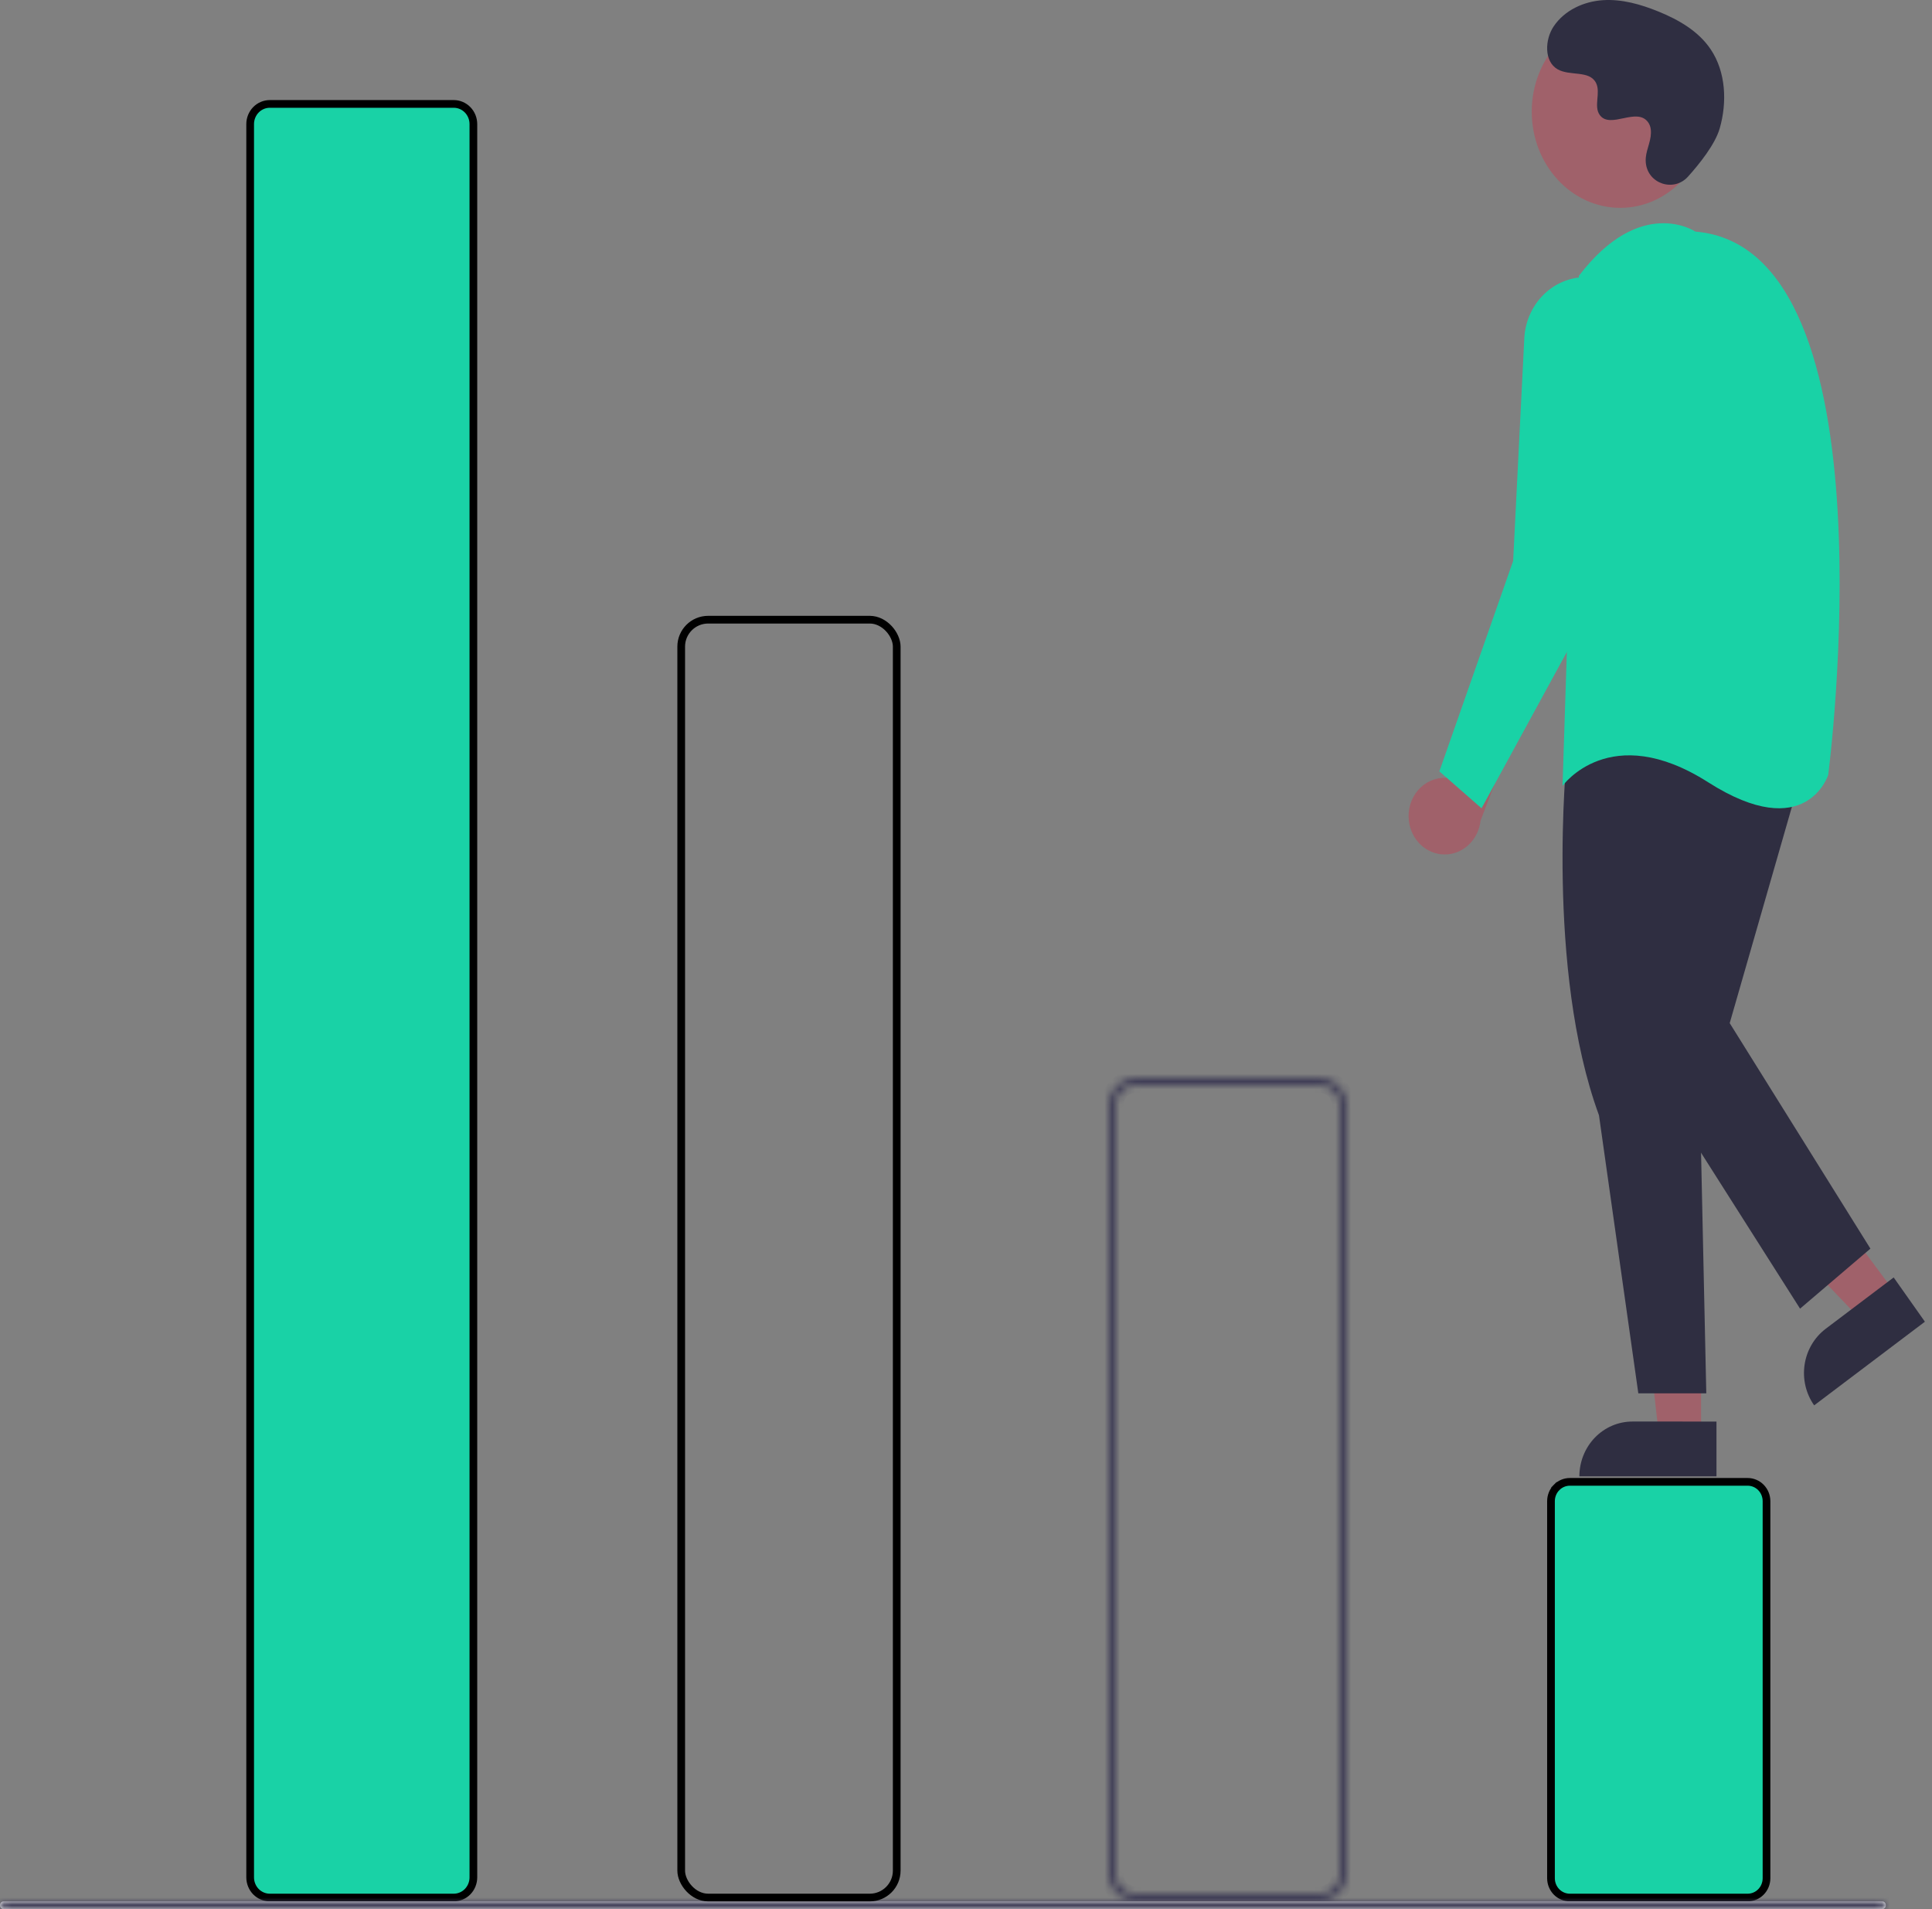 <svg width="251" height="248" viewBox="0 0 251 248" fill="none" xmlns="http://www.w3.org/2000/svg">
<rect x="0" y="0" width="251" height="248" fill="#808080" stroke="none"/>
<path d="M202.221 193.231L201.868 192.885L202.221 193.231C201.761 193.7 201.501 194.338 201.5 195.005V243.995C201.501 244.662 201.761 245.3 202.221 245.769C202.68 246.238 203.301 246.499 203.946 246.5H227.054C227.699 246.499 228.32 246.238 228.779 245.769C229.239 245.3 229.499 244.663 229.5 243.996V195.004C229.499 194.337 229.239 193.7 228.779 193.231C228.32 192.763 227.7 192.501 227.054 192.5H203.946C203.3 192.501 202.68 192.763 202.221 193.231Z" fill="#19D2A6" stroke="black"/>
<mask id="path-2-inside-1_2729_3327" fill="white">
<path d="M147.523 247H171.477C172.411 246.999 173.307 246.616 173.967 245.935C174.627 245.255 174.999 244.332 175 243.369V143.631C174.999 142.668 174.627 141.745 173.967 141.065C173.307 140.384 172.411 140.001 171.477 140H147.523C146.589 140.001 145.693 140.384 145.033 141.065C144.372 141.745 144.001 142.668 144 143.631V243.369C144.001 244.332 144.372 245.255 145.033 245.935C145.693 246.616 146.589 246.999 147.523 247ZM171.477 140.968C172.162 140.969 172.819 141.25 173.303 141.749C173.787 142.248 174.06 142.925 174.061 143.631V243.369C174.06 244.075 173.787 244.752 173.303 245.251C172.819 245.75 172.162 246.031 171.477 246.032H147.523C146.838 246.031 146.181 245.75 145.697 245.251C145.213 244.752 144.94 244.075 144.939 243.369V143.631C144.94 142.925 145.213 142.248 145.697 141.749C146.181 141.25 146.838 140.969 147.523 140.968H171.477Z"/>
</mask>
<path d="M171.477 247L171.478 248H171.477V247ZM175 243.369H176L176 243.37L175 243.369ZM175 143.631L176 143.63V143.631H175ZM171.477 140V139L171.478 139L171.477 140ZM147.523 140L147.522 139H147.523V140ZM144 143.631H143L143 143.63L144 143.631ZM144 243.369L143 243.37V243.369H144ZM171.477 140.968V139.968L171.478 139.968L171.477 140.968ZM174.061 143.631L175.061 143.63V143.631H174.061ZM174.061 243.369H175.061L175.061 243.37L174.061 243.369ZM171.477 246.032L171.478 247.032H171.477V246.032ZM147.523 246.032V247.032H147.522L147.523 246.032ZM144.939 243.369L143.939 243.37V243.369H144.939ZM144.939 143.631H143.939L143.939 143.63L144.939 143.631ZM147.523 140.968L147.522 139.968H147.523V140.968ZM147.523 246H171.477V248H147.523V246ZM171.476 246C172.135 245.999 172.774 245.729 173.249 245.239L174.685 246.632C173.84 247.503 172.687 247.999 171.478 248L171.476 246ZM173.249 245.239C173.726 244.748 173.999 244.075 174 243.368L176 243.37C175.999 244.588 175.529 245.761 174.685 246.632L173.249 245.239ZM174 243.369V143.631H176V243.369H174ZM174 143.632C173.999 142.925 173.726 142.252 173.249 141.761L174.685 140.368C175.529 141.239 175.999 142.412 176 143.63L174 143.632ZM173.249 141.761C172.774 141.271 172.135 141.001 171.476 141L171.478 139C172.687 139.001 173.84 139.497 174.685 140.368L173.249 141.761ZM171.477 141H147.523V139H171.477V141ZM147.524 141C146.865 141.001 146.226 141.271 145.751 141.761L144.315 140.368C145.16 139.497 146.313 139.001 147.522 139L147.524 141ZM145.751 141.761C145.274 142.252 145.001 142.925 145 143.632L143 143.63C143.001 142.412 143.471 141.239 144.315 140.368L145.751 141.761ZM145 143.631V243.369H143V143.631H145ZM145 243.368C145.001 244.075 145.274 244.748 145.751 245.239L144.315 246.632C143.471 245.761 143.001 244.588 143 243.37L145 243.368ZM145.751 245.239C146.226 245.729 146.865 245.999 147.524 246L147.522 248C146.313 247.999 145.16 247.503 144.315 246.632L145.751 245.239ZM171.478 139.968C172.438 139.969 173.352 140.363 174.021 141.053L172.585 142.445C172.286 142.137 171.886 141.969 171.476 141.968L171.478 139.968ZM174.021 141.053C174.689 141.741 175.06 142.669 175.061 143.63L173.061 143.632C173.06 143.182 172.886 142.755 172.585 142.445L174.021 141.053ZM175.061 143.631V243.369H173.061V143.631H175.061ZM175.061 243.37C175.06 244.331 174.689 245.259 174.021 245.947L172.585 244.555C172.886 244.245 173.06 243.818 173.061 243.368L175.061 243.37ZM174.021 245.947C173.352 246.637 172.438 247.031 171.478 247.032L171.476 245.032C171.886 245.031 172.286 244.863 172.585 244.555L174.021 245.947ZM171.477 247.032H147.523V245.032H171.477V247.032ZM147.522 247.032C146.562 247.031 145.648 246.637 144.979 245.947L146.415 244.555C146.714 244.863 147.114 245.031 147.524 245.032L147.522 247.032ZM144.979 245.947C144.311 245.259 143.94 244.331 143.939 243.37L145.939 243.368C145.94 243.818 146.114 244.245 146.415 244.555L144.979 245.947ZM143.939 243.369V143.631H145.939V243.369H143.939ZM143.939 143.63C143.94 142.669 144.311 141.741 144.979 141.053L146.415 142.445C146.114 142.755 145.94 143.182 145.939 143.632L143.939 143.63ZM144.979 141.053C145.648 140.363 146.562 139.969 147.522 139.968L147.524 141.968C147.114 141.969 146.714 142.137 146.415 142.445L144.979 141.053ZM147.523 139.968H171.477V141.968H147.523V139.968Z" fill="#3F3D56" mask="url(#path-2-inside-1_2729_3327)"/>
<path d="M35.047 246.5H58.953C59.624 246.499 60.27 246.226 60.749 245.737C61.228 245.247 61.499 244.58 61.5 243.883V16.117C61.499 15.42 61.228 14.753 60.749 14.264C60.271 13.774 59.624 13.501 58.953 13.5H35.047C34.376 13.501 33.729 13.774 33.251 14.264C32.772 14.753 32.501 15.42 32.5 16.117V243.883C32.501 244.58 32.772 245.247 33.251 245.737C33.73 246.226 34.376 246.499 35.047 246.5Z" fill="#19D2A6" stroke="black"/>
<path d="M183.037 106.618C182.951 105.9 183.015 105.171 183.223 104.482C183.432 103.793 183.78 103.161 184.243 102.63C184.707 102.099 185.275 101.683 185.906 101.41C186.538 101.137 187.218 101.015 187.899 101.051L196.145 85L198 91.891L192.351 106.602C192.217 107.812 191.67 108.928 190.813 109.739C189.956 110.549 188.849 110.998 187.701 111C186.553 111.002 185.444 110.557 184.584 109.749C183.725 108.942 183.174 107.827 183.037 106.618V106.618Z" fill="#A0616A"/>
<path d="M246 167.658L241.34 171L226 154.933L232.878 150L246 167.658Z" fill="#A0616A"/>
<path d="M235.691 182.562L250.078 171.696L246.02 165.945L237.192 172.613C235.718 173.727 234.731 175.4 234.45 177.266C234.169 179.132 234.615 181.037 235.691 182.562L235.691 182.562Z" fill="#2F2E41"/>
<path d="M220.999 187L215.579 187L213 164L221 164L220.999 187Z" fill="#A0616A"/>
<path d="M205.188 191.785L222.999 191.786L222.999 184.666L212.069 184.665C210.244 184.665 208.494 185.415 207.203 186.75C205.913 188.086 205.188 189.897 205.188 191.785Z" fill="#2F2E41"/>
<path d="M203.551 98.3C203.551 98.3 200.762 125.866 207.734 144.878L212.846 181H221.676L220.747 138.224L224 100.201C224 100.201 217.493 83.09 203.551 98.3Z" fill="#2F2E41"/>
<path d="M234.094 100.307L224.719 132.909L243 162.204L233.859 170L213 137.162L219.094 97L234.094 100.307Z" fill="#2F2E41"/>
<path d="M210.5 27C204.149 27 199 21.404 199 14.5C199 7.596 204.149 2 210.5 2C216.851 2 222 7.596 222 14.5C222 21.404 216.851 27 210.5 27Z" fill="#A0616A"/>
<path d="M220.258 30.085C220.258 30.085 213.166 25.3 205.128 35.827L203 102.096C203 102.096 209.147 93.483 221.913 101.617C234.679 109.751 237.516 100.66 237.516 100.66C237.516 100.66 246.5 32.238 220.258 30.085Z" fill="#19D2A6"/>
<path d="M205.579 36.012C203.61 36.124 201.75 36.997 200.357 38.463C198.964 39.929 198.136 41.885 198.032 43.954L196.584 72.868L187 100.204L192.477 105L210.276 72.388L213.92 45.583C214.087 44.354 213.992 43.102 213.644 41.916C213.295 40.73 212.7 39.641 211.903 38.725C211.105 37.81 210.124 37.092 209.031 36.623C207.937 36.154 206.759 35.945 205.579 36.012Z" fill="#19D2A6"/>
<path d="M219.299 22.947C217.463 24.989 214.054 23.893 213.815 21.104C213.796 20.887 213.797 20.669 213.819 20.453C213.942 19.218 214.626 18.096 214.462 16.792C214.425 16.467 214.309 16.158 214.125 15.893C212.663 13.848 209.228 16.808 207.848 14.956C207.001 13.821 207.996 12.034 207.347 10.765C206.489 9.09 203.949 9.916 202.357 8.999C200.585 7.979 200.691 5.141 201.857 3.414C203.28 1.309 205.774 0.185 208.237 0.023C210.7 -0.138 213.146 0.557 215.446 1.492C218.059 2.555 220.65 4.024 222.258 6.423C224.213 9.339 224.401 13.261 223.423 16.671C222.828 18.746 220.798 21.28 219.299 22.947Z" fill="#2F2E41"/>
<mask id="path-16-inside-2_2729_3327" fill="white">
<path d="M0.448 248H244.552C244.671 248 244.785 247.947 244.869 247.853C244.953 247.759 245 247.632 245 247.5C245 247.368 244.953 247.241 244.869 247.147C244.785 247.053 244.671 247 244.552 247H0.448C0.329 247 0.215 247.053 0.131 247.147C0.047 247.241 0 247.368 0 247.5C0 247.632 0.047 247.759 0.131 247.853C0.215 247.947 0.329 248 0.448 248Z"/>
</mask>
<path d="M0.448 248H244.552C244.671 248 244.785 247.947 244.869 247.853C244.953 247.759 245 247.632 245 247.5C245 247.368 244.953 247.241 244.869 247.147C244.785 247.053 244.671 247 244.552 247H0.448C0.329 247 0.215 247.053 0.131 247.147C0.047 247.241 0 247.368 0 247.5C0 247.632 0.047 247.759 0.131 247.853C0.215 247.947 0.329 248 0.448 248Z" fill="#F7F7F7"/>
<path d="M0.448 248V249L0.445 249L0.448 248ZM244.552 248L244.556 249H244.552V248ZM244.552 247V246L244.556 246L244.552 247ZM0.448 247L0.445 246H0.448V247ZM0 247.5H-1H0ZM0.448 247H244.552V249H0.448V247ZM244.549 247C244.366 247.001 244.216 247.083 244.124 247.186L245.614 248.52C245.354 248.811 244.976 248.999 244.556 249L244.549 247ZM244.124 247.186C244.035 247.286 244 247.4 244 247.5H246C246 247.864 245.871 248.233 245.614 248.52L244.124 247.186ZM244 247.5C244 247.6 244.035 247.714 244.124 247.814L245.614 246.48C245.871 246.767 246 247.136 246 247.5H244ZM244.124 247.814C244.217 247.917 244.367 247.999 244.549 248L244.556 246C244.976 246.001 245.353 246.189 245.614 246.48L244.124 247.814ZM244.552 248H0.448V246H244.552V248ZM0.451 248C0.633 247.999 0.783 247.917 0.876 247.814L-0.614 246.48C-0.353 246.189 0.024 246.001 0.445 246L0.451 248ZM0.876 247.814C0.965 247.714 1 247.6 1 247.5H-1C-1 247.136 -0.871 246.767 -0.614 246.48L0.876 247.814ZM1 247.5C1 247.4 0.965 247.286 0.876 247.186L-0.614 248.52C-0.871 248.233 -1 247.865 -1 247.5H1ZM0.876 247.186C0.784 247.083 0.634 247.001 0.451 247L0.445 249C0.024 248.999 -0.354 248.811 -0.614 248.52L0.876 247.186Z" fill="#3F3D56" mask="url(#path-16-inside-2_2729_3327)"/>
<rect x="88.5" y="80.5" width="28" height="166" rx="3.5" stroke="black"/>
</svg>
